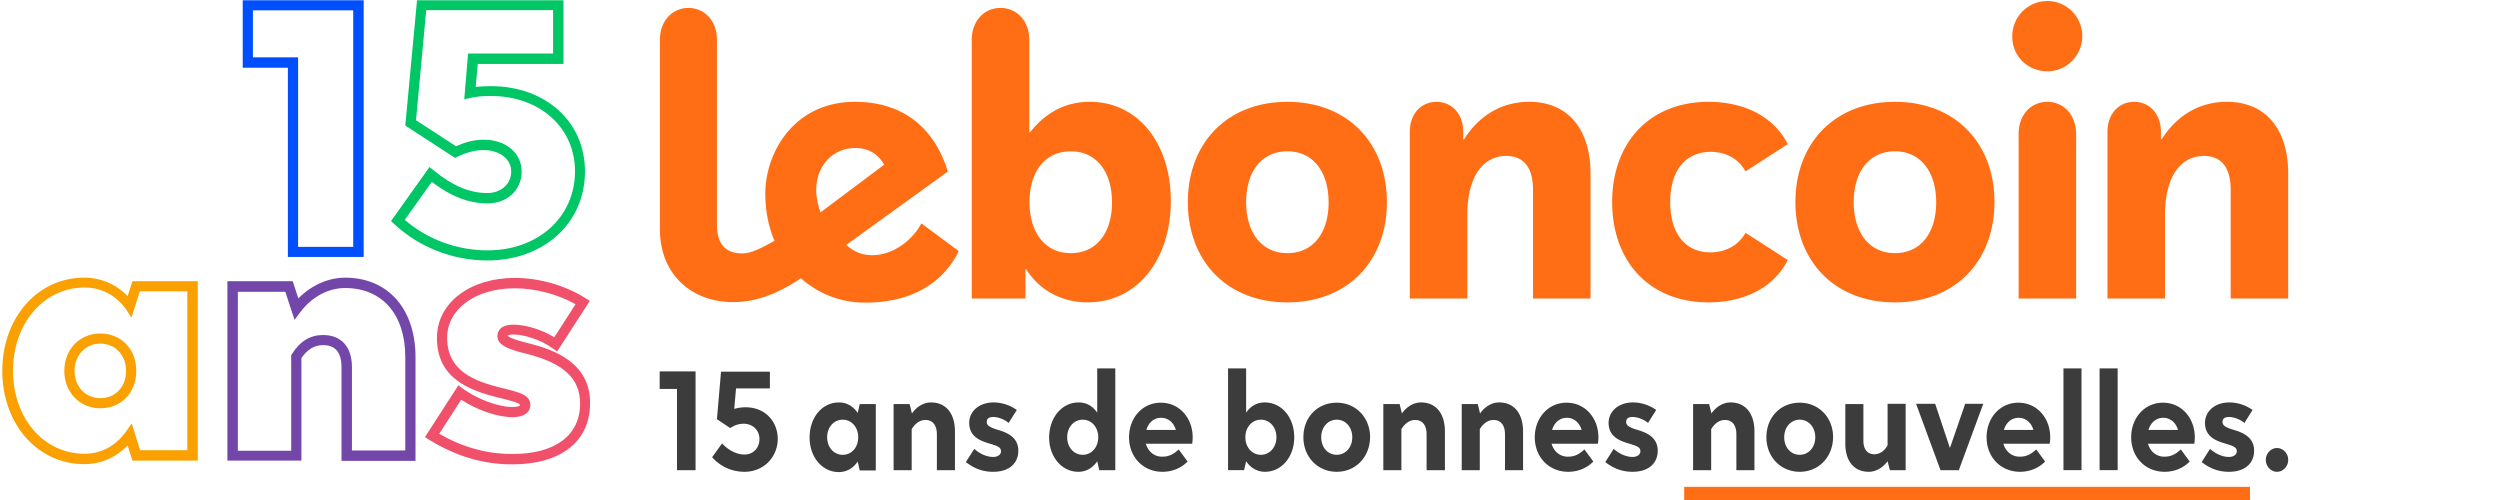 <svg width="190" height="38" viewBox="0 0 190 38" xmlns="http://www.w3.org/2000/svg"><g fill-rule="nonzero" fill="none"><path d="M51.451 29.559h-1.316v-1.333h2.728v7.507h-1.412zm5.126 6.297c-.948 0-1.818-.39-2.457-1.107l.755-1.046c.56.574 1.141.84 1.722.84.638 0 1.122-.492 1.122-1.169s-.503-1.169-1.2-1.169c-.367 0-.677.103-1.025.328l-1.006-.677.31-3.61h3.714v1.272h-2.573l-.136 1.559a2.99 2.99 0 01.87-.123c1.432 0 2.438 1.025 2.438 2.44-.038 1.396-1.101 2.463-2.534 2.463zm7.177-5.271c.62 0 1.103.307 1.432.8l.154-.677h1.22v5.046h-1.22l-.154-.677c-.33.492-.832.8-1.432.8-1.277 0-2.225-1.149-2.225-2.626 0-1.518.948-2.666 2.225-2.666zm1.47 2.646c0-.76-.503-1.334-1.18-1.334-.677 0-1.18.575-1.18 1.334 0 .759.503 1.333 1.18 1.333.697 0 1.18-.574 1.18-1.333zm2.689-2.523h1.219l.174.718c.368-.534.91-.841 1.45-.841 1.142 0 1.82.84 1.82 2.215v2.933h-1.374v-2.728c0-.677-.31-1.087-.87-1.087-.388 0-.755.226-1.045.697v3.118h-1.374v-5.025zm7.603-.123c.638 0 1.277.225 1.76.574l-.619.985c-.367-.308-.851-.452-1.16-.452-.349 0-.504.123-.504.39 0 .287.33.43.871.595.851.246 1.528.656 1.528 1.58 0 .922-.658 1.6-1.915 1.6-.754 0-1.412-.226-2.07-.74l.639-1.004c.425.39.967.615 1.431.615.368 0 .6-.184.6-.43 0-.329-.31-.41-.832-.575-.793-.226-1.586-.554-1.586-1.6.019-.902.793-1.538 1.857-1.538zm6.461 0c.6 0 1.083.287 1.412.78V28h1.374v7.733h-1.22l-.154-.677c-.329.493-.832.8-1.431.8-1.277 0-2.225-1.148-2.225-2.625.02-1.498.967-2.646 2.244-2.646zm1.49 2.646c0-.76-.504-1.334-1.18-1.334-.678 0-1.18.575-1.18 1.334 0 .759.502 1.333 1.18 1.333.676 0 1.18-.574 1.18-1.333zm4.874 2.625c-1.45 0-2.534-1.107-2.534-2.625 0-1.436.987-2.626 2.418-2.626 1.432 0 2.418 1.19 2.418 2.626 0 .184-.019.39-.038.492h-3.521c.174.595.638.985 1.238.985.464 0 .832-.144 1.257-.554l.677.923c-.502.513-1.18.78-1.915.78zm-1.218-3.18h2.244c-.155-.532-.561-.922-1.122-.922-.58 0-.968.39-1.122.923zm11.239.554c0 1.478-.948 2.626-2.225 2.626-.6 0-1.102-.307-1.431-.8l-.155.677h-1.219V28h1.374v3.364c.329-.492.812-.78 1.412-.78 1.296 0 2.244 1.15 2.244 2.647zm-2.534 1.334c.677 0 1.18-.574 1.18-1.333 0-.76-.503-1.334-1.18-1.334-.677 0-1.18.575-1.18 1.334 0 .759.503 1.333 1.18 1.333zm5.765 1.292c-1.451 0-2.535-1.128-2.535-2.625 0-1.518 1.064-2.626 2.535-2.626 1.45 0 2.534 1.128 2.534 2.626-.02 1.497-1.084 2.625-2.534 2.625zm0-1.292c.677 0 1.18-.574 1.18-1.333 0-.76-.503-1.334-1.18-1.334-.678 0-1.18.575-1.18 1.334 0 .759.483 1.333 1.18 1.333zm3.559-3.856h1.219l.174.718c.367-.534.909-.841 1.45-.841 1.142 0 1.819.84 1.819 2.215v2.933h-1.393v-2.728c0-.677-.31-1.087-.87-1.087-.387 0-.755.226-1.045.697v3.118h-1.373v-5.025h.019zm5.938 0h1.22l.174.718c.367-.534.909-.841 1.45-.841 1.142 0 1.819.84 1.819 2.215v2.933h-1.374v-2.728c0-.677-.31-1.087-.87-1.087-.387 0-.755.226-1.045.697v3.118h-1.373v-5.025zm8.087 5.148c-1.45 0-2.534-1.107-2.534-2.625 0-1.436.986-2.626 2.418-2.626 1.431 0 2.418 1.19 2.418 2.626 0 .184-.02.39-.039.492h-3.52c.174.595.638.985 1.238.985.464 0 .831-.144 1.257-.554l.677.923c-.503.513-1.18.78-1.915.78zm-1.219-3.18h2.244c-.155-.532-.56-.922-1.122-.922-.56 0-.967.39-1.122.923zm6.152-2.091c.638 0 1.277.225 1.76.574l-.619.985c-.367-.308-.851-.452-1.16-.452-.349 0-.503.123-.503.39 0 .287.328.43.87.595.851.246 1.528.656 1.528 1.58 0 .922-.657 1.6-1.915 1.6-.754 0-1.412-.226-2.07-.74l.639-1.004c.425.39.967.615 1.431.615.368 0 .6-.184.6-.43 0-.329-.31-.41-.832-.575-.793-.226-1.586-.554-1.586-1.6.02-.902.793-1.538 1.857-1.538zm4.565.123h1.219l.174.718c.368-.534.91-.841 1.45-.841 1.142 0 1.82.84 1.82 2.215v2.933h-1.374v-2.728c0-.677-.31-1.087-.87-1.087-.388 0-.755.226-1.045.697v3.118h-1.374v-5.025zm8.105 5.148c-1.45 0-2.534-1.128-2.534-2.625 0-1.518 1.064-2.626 2.535-2.626 1.45 0 2.534 1.128 2.534 2.626-.02 1.497-1.083 2.625-2.534 2.625zm0-1.292c.678 0 1.18-.574 1.18-1.333 0-.76-.502-1.334-1.18-1.334-.676 0-1.18.575-1.18 1.334 0 .759.484 1.333 1.18 1.333zm8.067 1.169h-1.217l-.174-.677c-.368.493-.89.8-1.432.8-1.122 0-1.78-.82-1.78-2.133v-3.015h1.374v2.79c0 .656.31 1.025.832 1.025.387 0 .754-.226 1.006-.677v-3.159h1.373v5.046h.02zm4.024 0h-1.393l-1.857-5.046h1.451l1.122 3.364 1.161-3.364h1.373zm4.643.123c-1.451 0-2.534-1.107-2.534-2.625 0-1.436.986-2.626 2.418-2.626 1.431 0 2.418 1.19 2.418 2.626 0 .184-.02.39-.039.492h-3.52c.174.595.638.985 1.238.985.464 0 .831-.144 1.257-.554l.677.923c-.503.513-1.18.78-1.915.78zm-1.219-3.18h2.244c-.155-.532-.56-.922-1.122-.922-.56 0-.967.39-1.122.923zm5.9 3.057h-1.373V28h1.373zm2.747 0h-1.373V28h1.373zm3.56.123c-1.451 0-2.534-1.107-2.534-2.625 0-1.436.986-2.626 2.418-2.626 1.431 0 2.418 1.19 2.418 2.626 0 .184-.02.39-.039.492h-3.52c.173.595.638.985 1.237.985.465 0 .832-.144 1.258-.554l.677.923c-.503.513-1.18.78-1.915.78zm-1.219-3.18h2.244c-.155-.532-.561-.922-1.122-.922s-.967.39-1.122.923zm6.152-2.091a3.08 3.08 0 011.76.574l-.619.985c-.368-.308-.851-.452-1.16-.452-.349 0-.504.123-.504.39 0 .287.33.43.87.595.852.246 1.53.656 1.53 1.58 0 .922-.659 1.6-1.916 1.6-.755 0-1.412-.226-2.07-.74l.638-1.004c.426.39.968.615 1.432.615.367 0 .6-.184.6-.43 0-.329-.31-.41-.832-.575-.793-.226-1.586-.554-1.586-1.6.019-.902.793-1.538 1.857-1.538zm3.617 5.271c-.464 0-.851-.41-.851-.902 0-.492.387-.903.851-.903.464 0 .851.41.851.903 0 .492-.387.902-.85.902z" fill="#3C3C3C"></path><path fill="#FF6E14" d="M128 37h43v1h-43z"></path><path fill="#004FFE" d="M18.447.02v5.126h3.433v14.382h5.76V.019h-9.193zm.775 4.339V.787h7.623V18.76h-4.19V4.359h-3.433z"></path><path fill="#00C665" d="M37.319 6.548c-.465 0-.834.019-1.164.057l.156-1.747h6.516V.019H31.694l-.892 9.524 3.782 2.458.194-.096c.737-.346 1.358-.5 1.979-.5 1.222 0 2.095.692 2.095 1.633 0 .94-.757 1.632-1.824 1.632-1.338 0-2.618-.538-4.054-1.71l-.33-.268-2.928 4.11.252.23c1.862 1.747 4.442 2.764 7.06 2.764 4.306 0 7.43-2.841 7.43-6.758.019-3.764-2.988-6.49-7.139-6.49zm-.271 12.48c-2.308 0-4.597-.844-6.285-2.323l2.056-2.88c1.455 1.114 2.813 1.632 4.229 1.632 1.513 0 2.599-1.018 2.599-2.42 0-1.401-1.203-2.419-2.87-2.419-.7 0-1.359.154-2.115.5L31.617 9.14l.776-8.372h9.64v3.303h-6.46l-.29 3.475.523-.115c.408-.096.854-.135 1.513-.135 3.705 0 6.382 2.4 6.382 5.722 0 3.476-2.793 6.01-6.653 6.01z"></path><g><g fill="#FAA000"><path d="M10.067 21.372l-.369 1.133a4.538 4.538 0 00-3.297-1.402c-3.551 0-6.226 3.053-6.226 7.085S2.85 35.273 6.4 35.273c1.28 0 2.405-.499 3.297-1.42l.369 1.151h4.965V21.372h-4.965zm-.078 2.765l.64-1.997h3.608v12.077H10.65l-.64-2.035-.447.634c-.795 1.094-1.881 1.67-3.142 1.67-3.103 0-5.43-2.707-5.43-6.317-.001-3.59 2.344-6.317 5.429-6.317 1.28 0 2.367.576 3.143 1.632l.426.653z"></path><path d="M4.888 28.188c0 1.632 1.183 2.842 2.735 2.842 1.59 0 2.735-1.19 2.735-2.842 0-1.651-1.145-2.842-2.735-2.842-1.571 0-2.735 1.21-2.735 2.842zm.776 0c0-1.19.834-2.074 1.959-2.074s1.959.864 1.959 2.074-.815 2.074-1.96 2.074c-1.124 0-1.958-.883-1.958-2.074z"></path></g><path fill="#7346AA" d="M26.224 21.103c-1.28 0-2.56.576-3.55 1.574l-.425-1.305h-4.966v13.632h5.625V27.21c.466-.672.99-.98 1.649-.98.931 0 1.397.557 1.397 1.671v7.124h5.625V27.15c0-3.686-2.095-6.048-5.354-6.048zm4.578 13.133h-4.054V27.9c0-1.536-.815-2.439-2.192-2.439-.97 0-1.746.461-2.366 1.44l-.059.097v7.258h-4.053V22.178h3.607l.699 2.131.446-.595c.873-1.152 2.114-1.824 3.394-1.824 2.832 0 4.578 2.016 4.578 5.242v7.104z"></path><path fill="#F05069" d="M40.19 26.095c-1.32-.326-1.571-.518-1.61-.576v-.02s.077-.076.465-.076c.737 0 2.017.365 2.968 1.056l.33.23 2.482-3.84-.33-.21c-1.511-.962-3.509-1.538-5.371-1.538-3.433 0-5.916 1.92-5.916 4.55 0 2.977 2.25 3.956 4.694 4.551l.097.02c.815.21 1.532.384 1.532.556 0 .039-.174.135-.582.135-1.067 0-2.638-.576-3.782-1.402l-.33-.25-2.54 3.937.329.211c2.037 1.248 4.093 1.863 6.304 1.863 3.705 0 5.916-1.748 5.916-4.647.02-3.034-2.657-4.052-4.655-4.55zm-1.242 8.41c-1.94 0-3.763-.499-5.567-1.536l1.669-2.592c1.24.806 2.754 1.325 3.898 1.325 1.3 0 1.358-.749 1.358-.903 0-.787-.756-.96-2.134-1.305l-.097-.02c-1.978-.499-4.092-1.248-4.092-3.801 0-2.19 2.153-3.764 5.14-3.764 1.571 0 3.278.461 4.616 1.21l-1.61 2.515c-1.086-.672-2.347-.96-3.084-.96-1.086 0-1.241.557-1.241.883 0 .71.95 1.018 2.192 1.325 2.832.71 4.092 1.882 4.092 3.783 0 2.42-1.881 3.84-5.14 3.84z"></path></g><g fill="#FF6E14"><path d="M160.168 22.688v-12.67c0-1.442.929-2.28 2.032-2.28 1.102 0 2.03.858 2.03 2.28v.566h.059c1.103-1.735 2.786-2.846 4.952-2.846 3.018 0 4.662 2.164 4.662 5.458v9.492h-4.372v-8.264c0-1.93-.909-2.573-2.03-2.573-1.684 0-2.96 1.442-2.96 4.483v6.354h-4.373zm-4.565-14.95c-1.2 0-2.186.936-2.186 2.437v12.513h4.372V10.175c-.02-1.501-1.006-2.437-2.186-2.437m0-2.32c1.49 0 2.65-1.227 2.65-2.67 0-1.442-1.16-2.67-2.65-2.67a2.669 2.669 0 00-2.67 2.67c-.019 1.54 1.2 2.67 2.67 2.67m-11.587 13.82c-1.954 0-3.134-1.56-3.134-3.879 0-2.32 1.18-3.859 3.134-3.859 1.953 0 3.133 1.56 3.133 3.879 0 2.32-1.18 3.86-3.133 3.86m0 3.742c4.604 0 7.563-3.158 7.563-7.622 0-4.463-2.96-7.62-7.563-7.62-4.604 0-7.564 3.157-7.564 7.62 0 4.464 2.96 7.622 7.564 7.622m-17.082-7.622c0 2.398 1.16 3.82 3.057 3.82 1.257 0 2.186-.623 2.65-1.461h.058l3.172 2.046c-1.102 2.164-3.404 3.217-6.016 3.217-4.546 0-7.331-3.158-7.331-7.622 0-4.463 2.785-7.62 7.331-7.62 2.612 0 4.914 1.052 6.016 3.215l-3.171 2.047h-.058c-.464-.858-1.393-1.462-2.65-1.462-1.896.02-3.057 1.423-3.057 3.82m-19.79 7.33v-12.67c0-1.443.929-2.28 2.032-2.28 1.102 0 2.03.857 2.03 2.28v.565h.059c1.103-1.735 2.786-2.846 4.952-2.846 3.018 0 4.662 2.164 4.662 5.458v9.492h-4.372v-8.264c0-1.93-.909-2.573-2.03-2.573-1.684 0-2.96 1.442-2.96 4.483v6.354h-4.373zm-9.304-3.45c-1.954 0-3.134-1.56-3.134-3.88s1.18-3.859 3.134-3.859c1.953 0 3.133 1.56 3.133 3.879 0 2.32-1.18 3.86-3.133 3.86m0 3.742c4.604 0 7.563-3.158 7.563-7.622 0-4.463-2.96-7.62-7.563-7.62-4.604 0-7.564 3.157-7.564 7.62 0 4.464 2.96 7.622 7.564 7.622m-16.463-3.743c-1.954 0-3.134-1.56-3.134-3.879 0-2.32 1.18-3.859 3.134-3.859s3.134 1.56 3.134 3.879c0 2.32-1.18 3.86-3.134 3.86m1.451-11.5c-1.78 0-3.308.74-4.546 2.319h-.058V3.04c0-1.501-.987-2.437-2.186-2.437-1.2 0-2.186.936-2.186 2.437v19.647h4.082v-2.222h.058c.986 1.579 2.67 2.515 4.681 2.515 3.753 0 6.307-3.256 6.307-7.68.02-4.327-2.438-7.563-6.152-7.563m-12.807 9.24c-.561 1.092-1.993 2.417-3.734 2.417-.986 0-1.567-.429-1.973-.78l7.719-5.574c-.89-2.943-3.057-5.302-7.061-5.302-4.624 0-6.81 3.86-6.81 6.978 0 1.326.252 2.515.697 3.587-.987.545-1.76.955-2.457.955-1.296 0-1.915-.76-1.915-2.183V3.02c0-1.481-.987-2.417-2.167-2.417-1.18 0-2.166.936-2.166 2.417v14.424c0 3.313 2.302 5.516 5.571 5.516 1.625 0 3.25-.546 5.146-1.813A7.26 7.26 0 0065.747 23c3.772 0 6.016-1.676 7.119-3.918l-2.844-2.105zm-5.05-5.73c1.452 0 1.974.877 2.226 1.267l-4.837 3.625c-.174-.448-.329-1.17-.329-1.657.02-2.222 1.567-3.235 2.94-3.235z"></path></g></g></svg>